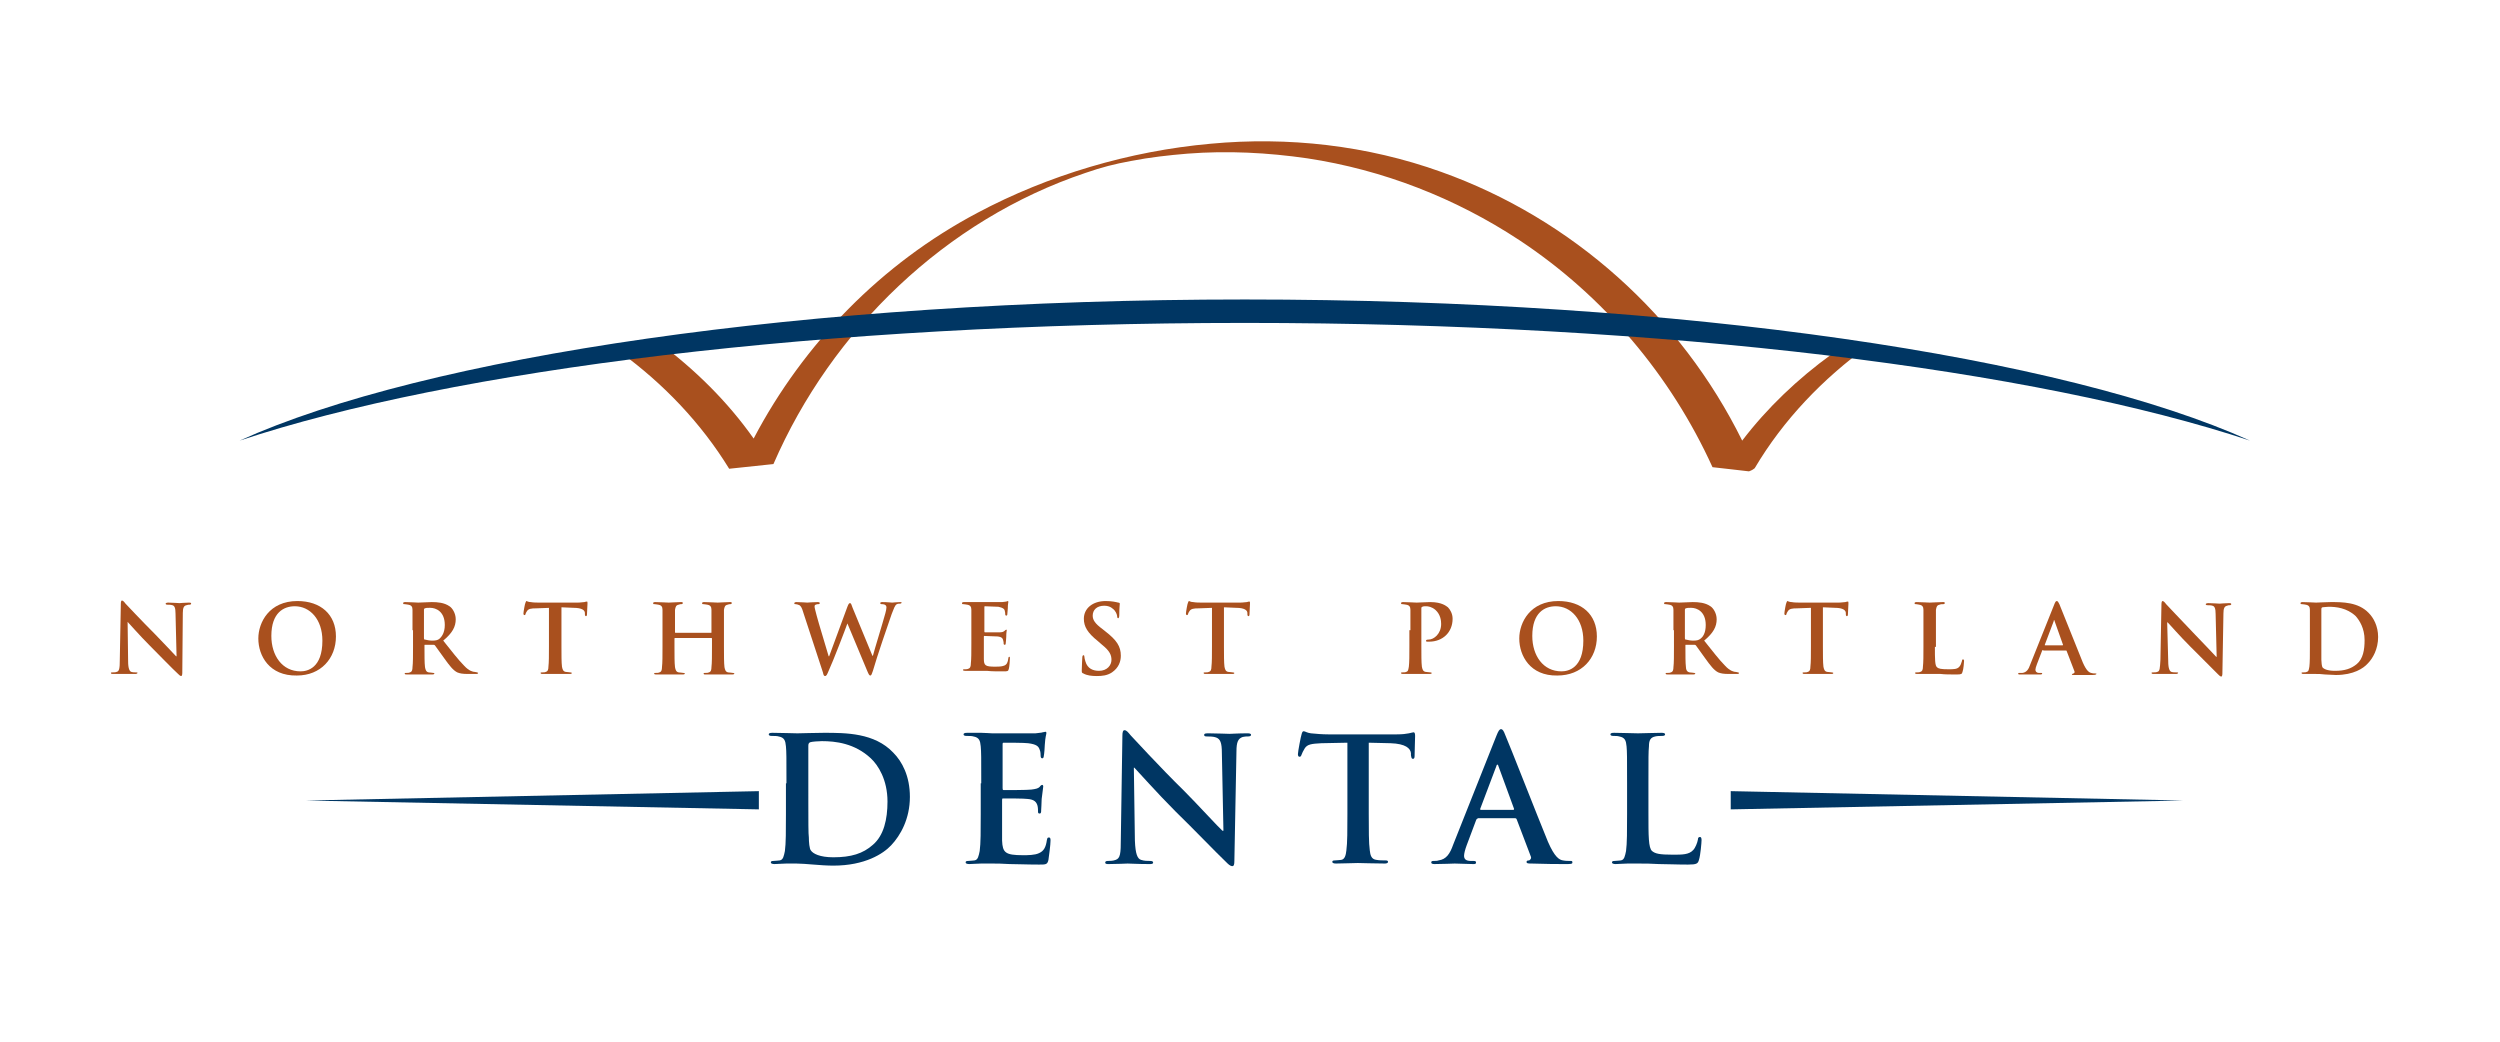 <?xml version="1.0" encoding="utf-8"?>
<!-- Generator: Adobe Illustrator 21.0.0, SVG Export Plug-In . SVG Version: 6.00 Build 0)  -->
<svg version="1.1" id="Layer_1" xmlns="http://www.w3.org/2000/svg" xmlns:xlink="http://www.w3.org/1999/xlink" x="0px" y="0px"
	 viewBox="0 0 480 200" style="enable-background:new 0 0 480 200;" xml:space="preserve">
<style type="text/css">
	.st0{fill:#A9501E;}
	.st1{fill:#003663;}
</style>
<g>
	<path class="st0" d="M140,90c2.8-0.3,5.7-0.6,8.5-0.9c11.2-25.8,33.1-46.9,59.9-55.9c3.2-1.1,5.5-1.7,8.8-2.3
		c3.6-0.7,7.2-1.1,10.8-1.4c7.7-0.6,15.4-0.2,23,0.9c14.5,2.2,28.4,7.6,40.7,15.7c16.2,10.7,29.1,26,37.1,43.6
		c2.4,0.3,4.7,0.5,7,0.8c0.6-0.2,1-0.5,1.1-0.6c5.5-9.3,13.1-17.2,21.8-23.5c0.4-0.3-0.5-0.2-0.4-0.2c-0.7,0.1-1.5,0.3-2.2,0.4
		c-1.3,0.3-3.2,0.6-4.4,1.4c-6.5,4.7-12.4,10.3-17.2,16.6C322.7,60.7,301.9,42,276.7,33c-14.2-5.1-29.4-6.8-44.3-5.4
		c-15.5,1.4-31.1,6-44.8,13.3c-18.3,9.7-33.3,25-42.9,43.3c-5-7.1-11.3-13.3-18.3-18.5c-0.2-0.2-0.9,0-1.1,0.1
		c-0.9,0.2-1.7,0.4-2.6,0.6c-0.8,0.2-1.7,0.5-2.5,0.8c0.1,0-1.1,0.4-1,0.5C127.4,73.7,134.6,81.2,140,90z"/>
	<g>
		<path class="st0" d="M24.6,127c0,1.4,0.3,1.9,0.6,2c0.3,0.1,0.7,0.1,0.9,0.1c0.2,0,0.3,0,0.3,0.1c0,0.1-0.2,0.2-0.4,0.2
			c-1.2,0-1.9,0-2.3,0c-0.2,0-1,0-2,0c-0.2,0-0.4,0-0.4-0.2c0-0.1,0.1-0.1,0.3-0.1c0.2,0,0.6,0,0.8-0.1c0.5-0.1,0.6-0.7,0.6-2.3
			l0.2-10.8c0-0.4,0.1-0.6,0.2-0.6c0.2,0,0.4,0.2,0.7,0.6c0.2,0.2,3,3.2,5.7,5.9c1.2,1.2,3.7,3.9,4,4.2h0.1l-0.2-8.2
			c0-1.1-0.2-1.5-0.6-1.6c-0.3-0.1-0.7-0.1-1-0.1c-0.2,0-0.3-0.1-0.3-0.2c0-0.1,0.2-0.2,0.5-0.2c0.9,0,1.8,0.1,2.2,0.1
			c0.2,0,0.9-0.1,1.8-0.1c0.2,0,0.4,0,0.4,0.2c0,0.1-0.1,0.2-0.3,0.2c-0.2,0-0.3,0-0.6,0.1c-0.5,0.1-0.7,0.5-0.7,1.5L35,129.2
			c0,0.4-0.1,0.6-0.2,0.6c-0.2,0-0.4-0.2-0.6-0.4c-1.2-1.1-3.5-3.5-5.4-5.4c-2-2-4-4.3-4.3-4.6h0L24.6,127z"/>
		<path class="st0" d="M49.6,122.6c0-3.1,2.1-7.2,7.5-7.2c4.5,0,7.4,2.6,7.4,6.8c0,4.2-2.9,7.5-7.5,7.5
			C51.7,129.8,49.6,125.9,49.6,122.6z M61.9,123c0-4.1-2.4-6.6-5.3-6.6c-2.1,0-4.5,1.2-4.5,5.7c0,3.8,2.1,6.8,5.6,6.8
			C59,128.9,61.9,128.3,61.9,123z"/>
		<path class="st0" d="M79.2,121c0-2.8,0-3.3,0-3.9c0-0.6-0.2-0.9-0.8-1c-0.1,0-0.5-0.1-0.7-0.1c-0.2,0-0.3,0-0.3-0.2
			c0-0.1,0.1-0.2,0.4-0.2c1,0,2.1,0.1,2.5,0.1c0.6,0,2-0.1,2.6-0.1c1.1,0,2.4,0.1,3.4,0.8c0.5,0.3,1.2,1.3,1.2,2.5
			c0,1.4-0.6,2.6-2.4,4.1c1.6,2,2.9,3.7,4,4.8c1,1.1,1.8,1.2,2,1.2c0.2,0,0.4,0.1,0.5,0.1c0.1,0,0.2,0.1,0.2,0.1
			c0,0.1-0.1,0.2-0.3,0.2h-1.7c-1,0-1.5-0.1-2-0.3c-0.8-0.4-1.5-1.3-2.5-2.7c-0.7-1-1.6-2.2-1.8-2.5c-0.1-0.1-0.2-0.1-0.3-0.1
			l-1.6,0c-0.1,0-0.1,0-0.1,0.1v0.3c0,1.7,0,3.1,0.1,3.9c0.1,0.5,0.2,0.9,0.7,1c0.3,0,0.7,0.1,0.9,0.1c0.2,0,0.2,0.1,0.2,0.1
			c0,0.1-0.1,0.2-0.4,0.2c-1.1,0-2.4,0-2.7,0c-0.3,0-1.5,0-2.2,0c-0.2,0-0.4,0-0.4-0.2c0-0.1,0.1-0.1,0.3-0.1c0.3,0,0.5,0,0.7-0.1
			c0.4-0.1,0.5-0.5,0.5-1c0.1-0.8,0.1-2.2,0.1-3.9V121z M81.4,122.5c0,0.2,0,0.3,0.2,0.3c0.4,0.1,0.9,0.2,1.4,0.2
			c0.7,0,1-0.1,1.3-0.3c0.5-0.4,1.1-1.2,1.1-2.7c0-2.6-1.7-3.3-2.8-3.3c-0.5,0-0.8,0-1,0.1c-0.1,0-0.2,0.1-0.2,0.3V122.5z"/>
		<path class="st0" d="M105.7,116.7l-2.7,0.1c-1.1,0-1.5,0.1-1.8,0.5c-0.2,0.3-0.3,0.5-0.3,0.6c0,0.1-0.1,0.2-0.2,0.2
			c-0.1,0-0.2-0.1-0.2-0.3c0-0.3,0.3-2,0.4-2.1c0.1-0.2,0.1-0.3,0.2-0.3c0.1,0,0.3,0.2,0.8,0.2c0.5,0.1,1.2,0.1,1.8,0.1h7.2
			c0.6,0,1-0.1,1.3-0.1c0.3-0.1,0.4-0.1,0.5-0.1c0.1,0,0.1,0.1,0.1,0.4c0,0.4-0.1,1.6-0.1,2.1c0,0.2-0.1,0.3-0.2,0.3
			c-0.1,0-0.2-0.1-0.2-0.4l0-0.2c0-0.5-0.5-1-2.2-1l-2.3-0.1v7.5c0,1.7,0,3.1,0.1,3.9c0.1,0.5,0.2,0.9,0.7,1c0.3,0,0.7,0.1,0.9,0.1
			c0.2,0,0.3,0.1,0.3,0.1c0,0.1-0.1,0.2-0.4,0.2c-1.2,0-2.4,0-2.9,0c-0.4,0-1.6,0-2.3,0c-0.2,0-0.4,0-0.4-0.2c0-0.1,0.1-0.1,0.3-0.1
			c0.3,0,0.5,0,0.7-0.1c0.4-0.1,0.5-0.5,0.5-1c0.1-0.8,0.1-2.2,0.1-3.9V116.7z"/>
		<path class="st0" d="M136.5,121.5c0.1,0,0.1,0,0.1-0.1V121c0-2.8,0-3.3,0-3.9c0-0.6-0.2-0.9-0.8-1c-0.1,0-0.5-0.1-0.7-0.1
			c-0.2,0-0.3,0-0.3-0.2c0-0.1,0.1-0.2,0.4-0.2c1,0,2.1,0.1,2.6,0.1c0.4,0,1.6-0.1,2.3-0.1c0.3,0,0.4,0,0.4,0.2
			c0,0.1-0.1,0.2-0.3,0.2c-0.1,0-0.3,0-0.5,0.1c-0.5,0.1-0.6,0.4-0.7,1c0,0.6,0,1.1,0,3.9v3.2c0,1.7,0,3.1,0.1,3.9
			c0.1,0.5,0.2,0.9,0.7,1c0.3,0,0.7,0.1,0.9,0.1c0.2,0,0.3,0.1,0.3,0.1c0,0.1-0.1,0.2-0.4,0.2c-1.2,0-2.3,0-2.8,0
			c-0.4,0-1.6,0-2.3,0c-0.3,0-0.4,0-0.4-0.2c0-0.1,0.1-0.1,0.3-0.1c0.3,0,0.5,0,0.7-0.1c0.4-0.1,0.5-0.5,0.5-1
			c0.1-0.8,0.1-2.2,0.1-3.9v-1.6c0-0.1-0.1-0.1-0.1-0.1h-7c0,0-0.1,0-0.1,0.1v1.6c0,1.7,0,3.1,0.1,3.9c0.1,0.5,0.2,0.9,0.7,1
			c0.3,0,0.7,0.1,0.9,0.1c0.2,0,0.3,0.1,0.3,0.1c0,0.1-0.1,0.2-0.4,0.2c-1.2,0-2.3,0-2.8,0c-0.4,0-1.6,0-2.3,0c-0.2,0-0.4,0-0.4-0.2
			c0-0.1,0.1-0.1,0.3-0.1c0.3,0,0.5,0,0.7-0.1c0.4-0.1,0.5-0.5,0.5-1c0.1-0.8,0.1-2.2,0.1-3.9V121c0-2.8,0-3.3,0-3.9
			c0-0.6-0.2-0.9-0.8-1c-0.1,0-0.5-0.1-0.7-0.1c-0.2,0-0.3,0-0.3-0.2c0-0.1,0.1-0.2,0.4-0.2c1,0,2.1,0.1,2.6,0.1
			c0.4,0,1.6-0.1,2.3-0.1c0.3,0,0.4,0,0.4,0.2c0,0.1-0.1,0.2-0.3,0.2c-0.1,0-0.3,0-0.5,0.1c-0.5,0.1-0.6,0.4-0.7,1
			c0,0.6,0,1.1,0,3.9v0.4c0,0.1,0.1,0.1,0.1,0.1H136.5z"/>
		<path class="st0" d="M154.2,117.5c-0.2-0.7-0.4-1.1-0.7-1.3c-0.2-0.1-0.6-0.2-0.7-0.2c-0.2,0-0.3,0-0.3-0.2c0-0.1,0.2-0.2,0.4-0.2
			c0.9,0,1.9,0.1,2.1,0.1c0.2,0,1-0.1,2-0.1c0.3,0,0.4,0.1,0.4,0.2c0,0.1-0.1,0.2-0.3,0.2c-0.1,0-0.3,0-0.5,0.1
			c-0.2,0.1-0.2,0.2-0.2,0.4c0,0.2,0.2,0.9,0.4,1.7c0.3,1.2,2,6.7,2.3,7.8h0.1l3.5-9.5c0.2-0.5,0.3-0.7,0.5-0.7
			c0.2,0,0.3,0.3,0.5,0.9l3.8,9.2h0.1c0.3-1.2,1.8-6,2.4-8.2c0.1-0.4,0.2-0.8,0.2-1.1c0-0.3-0.2-0.6-0.9-0.6c-0.2,0-0.3-0.1-0.3-0.2
			c0-0.1,0.1-0.2,0.4-0.2c1,0,1.7,0.1,1.9,0.1c0.1,0,0.9-0.1,1.5-0.1c0.2,0,0.3,0,0.3,0.1c0,0.1-0.1,0.2-0.3,0.2
			c-0.2,0-0.4,0-0.6,0.1c-0.4,0.2-0.6,0.9-1,1.9c-0.8,2.3-2.8,8.1-3.6,10.9c-0.2,0.6-0.3,0.9-0.5,0.9c-0.2,0-0.3-0.2-0.6-0.9
			l-3.8-9.1h0c-0.3,0.9-2.8,7.4-3.6,9.1c-0.3,0.7-0.4,1-0.7,1c-0.2,0-0.3-0.2-0.4-0.7L154.2,117.5z"/>
		<path class="st0" d="M186.5,121c0-2.8,0-3.3,0-3.9c0-0.6-0.2-0.9-0.8-1c-0.1,0-0.5-0.1-0.7-0.1c-0.2,0-0.3,0-0.3-0.2
			c0-0.1,0.1-0.2,0.4-0.2c0.5,0,1,0,1.5,0c0.5,0,0.9,0,1.2,0c0.6,0,4.2,0,4.6,0c0.3,0,0.6-0.1,0.8-0.1c0.1,0,0.2-0.1,0.3-0.1
			c0.1,0,0.1,0.1,0.1,0.2c0,0.1-0.1,0.4-0.1,1.2c0,0.2-0.1,1-0.1,1.2c0,0.1-0.1,0.2-0.2,0.2c-0.1,0-0.2-0.1-0.2-0.3
			c0-0.1,0-0.4-0.1-0.7c-0.1-0.3-0.3-0.5-1.2-0.7c-0.3,0-2.2-0.1-2.6-0.1c-0.1,0-0.1,0.1-0.1,0.2v4.6c0,0.1,0,0.2,0.1,0.2
			c0.4,0,2.5,0,2.9,0c0.4,0,0.7-0.1,0.9-0.3c0.1-0.1,0.2-0.2,0.3-0.2c0.1,0,0.1,0,0.1,0.1c0,0.1-0.1,0.4-0.1,1.3
			c0,0.4-0.1,1.1-0.1,1.2c0,0.1,0,0.3-0.2,0.3c-0.1,0-0.2-0.1-0.2-0.2c0-0.2,0-0.4-0.1-0.7c-0.1-0.4-0.3-0.6-1-0.7
			c-0.3,0-2.1-0.1-2.6-0.1c-0.1,0-0.1,0.1-0.1,0.2v1.4c0,0.6,0,2.3,0,2.8c0,1.3,0.3,1.5,2.2,1.5c0.5,0,1.2,0,1.7-0.2
			c0.5-0.2,0.7-0.6,0.8-1.4c0-0.2,0.1-0.3,0.2-0.3c0.1,0,0.1,0.1,0.1,0.3c0,0.4-0.1,1.7-0.2,2c-0.1,0.5-0.3,0.5-1,0.5
			c-1.4,0-2.4,0-3.2-0.1c-0.8,0-1.4,0-1.9,0c-0.2,0-0.6,0-1,0c-0.4,0-0.9,0-1.3,0c-0.2,0-0.4,0-0.4-0.2c0-0.1,0.1-0.1,0.3-0.1
			c0.3,0,0.5,0,0.7-0.1c0.4-0.1,0.5-0.5,0.5-1c0.1-0.8,0.1-2.2,0.1-3.9V121z"/>
		<path class="st0" d="M208,129.3c-0.3-0.1-0.3-0.2-0.3-0.6c0-1,0.1-2.1,0.1-2.4c0-0.3,0.1-0.5,0.2-0.5c0.2,0,0.2,0.2,0.2,0.3
			c0,0.2,0.1,0.6,0.2,0.9c0.4,1.4,1.5,1.8,2.6,1.8c1.6,0,2.4-1.1,2.4-2.1c0-0.9-0.3-1.7-1.8-2.9l-0.8-0.7c-2-1.6-2.7-2.8-2.7-4.3
			c0-2,1.7-3.4,4.2-3.4c1.2,0,2,0.2,2.4,0.3c0.2,0,0.3,0.1,0.3,0.2c0,0.2-0.1,0.8-0.1,2.2c0,0.4-0.1,0.6-0.2,0.6
			c-0.1,0-0.2-0.1-0.2-0.3c0-0.2-0.1-0.7-0.5-1.2c-0.3-0.3-0.8-0.9-2-0.9c-1.4,0-2.2,0.8-2.2,1.9c0,0.8,0.4,1.5,1.9,2.6l0.5,0.4
			c2.2,1.7,3,2.9,3,4.7c0,1.1-0.4,2.3-1.7,3.2c-0.9,0.6-1.9,0.7-2.9,0.7C209.6,129.8,208.7,129.7,208,129.3z"/>
		<path class="st0" d="M232.9,116.7l-2.7,0.1c-1.1,0-1.5,0.1-1.8,0.5c-0.2,0.3-0.3,0.5-0.3,0.6c0,0.1-0.1,0.2-0.2,0.2
			c-0.1,0-0.2-0.1-0.2-0.3c0-0.3,0.3-2,0.4-2.1c0.1-0.2,0.1-0.3,0.2-0.3c0.1,0,0.3,0.2,0.8,0.2c0.5,0.1,1.2,0.1,1.8,0.1h7.2
			c0.6,0,1-0.1,1.3-0.1c0.3-0.1,0.4-0.1,0.5-0.1c0.1,0,0.1,0.1,0.1,0.4c0,0.4-0.1,1.6-0.1,2.1c0,0.2-0.1,0.3-0.2,0.3
			c-0.1,0-0.2-0.1-0.2-0.4l0-0.2c0-0.5-0.5-1-2.2-1l-2.3-0.1v7.5c0,1.7,0,3.1,0.1,3.9c0.1,0.5,0.2,0.9,0.7,1c0.3,0,0.7,0.1,0.9,0.1
			c0.2,0,0.3,0.1,0.3,0.1c0,0.1-0.1,0.2-0.3,0.2c-1.2,0-2.3,0-2.9,0c-0.4,0-1.6,0-2.3,0c-0.2,0-0.4,0-0.4-0.2c0-0.1,0.1-0.1,0.3-0.1
			c0.3,0,0.5,0,0.7-0.1c0.4-0.1,0.5-0.5,0.5-1c0.1-0.8,0.1-2.2,0.1-3.9V116.7z"/>
		<path class="st0" d="M270.8,121c0-2.8,0-3.3,0-3.9c0-0.6-0.2-0.9-0.8-1c-0.1,0-0.5-0.1-0.7-0.1c-0.2,0-0.3,0-0.3-0.2
			c0-0.1,0.1-0.2,0.4-0.2c1,0,2.1,0.1,2.6,0.1c0.7,0,1.8-0.1,2.6-0.1c2.3,0,3.1,0.8,3.4,1c0.4,0.4,0.9,1.2,0.9,2.2
			c0,2.6-1.9,4.4-4.5,4.4c-0.1,0-0.3,0-0.4,0c-0.1,0-0.2,0-0.2-0.2c0-0.1,0.1-0.2,0.5-0.2c1,0,2.4-1.1,2.4-3c0-0.6-0.1-1.8-1.1-2.7
			c-0.7-0.6-1.4-0.7-1.8-0.7c-0.3,0-0.5,0-0.7,0.1c-0.1,0-0.2,0.1-0.2,0.3v7.3c0,1.7,0,3.1,0.1,3.9c0.1,0.5,0.2,0.9,0.7,1
			c0.2,0,0.7,0.1,0.9,0.1c0.2,0,0.3,0.1,0.3,0.1c0,0.1-0.1,0.2-0.4,0.2c-1.2,0-2.3,0-2.8,0c-0.4,0-1.6,0-2.3,0c-0.2,0-0.4,0-0.4-0.2
			c0-0.1,0.1-0.1,0.3-0.1c0.3,0,0.5,0,0.7-0.1c0.4-0.1,0.4-0.5,0.5-1c0.1-0.8,0.1-2.2,0.1-3.9V121z"/>
		<path class="st0" d="M291.7,122.6c0-3.1,2.1-7.2,7.5-7.2c4.5,0,7.4,2.6,7.4,6.8c0,4.2-2.9,7.5-7.6,7.5
			C293.8,129.8,291.7,125.9,291.7,122.6z M304,123c0-4.1-2.4-6.6-5.3-6.6c-2.1,0-4.5,1.2-4.5,5.7c0,3.8,2.1,6.8,5.6,6.8
			C301.1,128.9,304,128.3,304,123z"/>
		<path class="st0" d="M321.3,121c0-2.8,0-3.3,0-3.9c0-0.6-0.2-0.9-0.8-1c-0.1,0-0.5-0.1-0.7-0.1c-0.2,0-0.3,0-0.3-0.2
			c0-0.1,0.1-0.2,0.4-0.2c1,0,2.1,0.1,2.5,0.1c0.6,0,2-0.1,2.6-0.1c1.1,0,2.4,0.1,3.4,0.8c0.5,0.3,1.2,1.3,1.2,2.5
			c0,1.4-0.6,2.6-2.4,4.1c1.6,2,2.9,3.7,4,4.8c1,1.1,1.8,1.2,2,1.2c0.2,0,0.4,0.1,0.5,0.1c0.1,0,0.2,0.1,0.2,0.1
			c0,0.1-0.1,0.2-0.3,0.2h-1.7c-1,0-1.5-0.1-2-0.3c-0.8-0.4-1.5-1.3-2.5-2.7c-0.7-1-1.6-2.2-1.8-2.5c-0.1-0.1-0.2-0.1-0.3-0.1
			l-1.6,0c-0.1,0-0.1,0-0.1,0.1v0.3c0,1.7,0,3.1,0.1,3.9c0,0.5,0.2,0.9,0.7,1c0.3,0,0.7,0.1,0.9,0.1c0.1,0,0.2,0.1,0.2,0.1
			c0,0.1-0.1,0.2-0.4,0.2c-1.1,0-2.4,0-2.7,0c-0.4,0-1.5,0-2.2,0c-0.2,0-0.4,0-0.4-0.2c0-0.1,0.1-0.1,0.3-0.1c0.3,0,0.5,0,0.7-0.1
			c0.4-0.1,0.5-0.5,0.5-1c0.1-0.8,0.1-2.2,0.1-3.9V121z M323.5,122.5c0,0.2,0,0.3,0.2,0.3c0.4,0.1,0.9,0.2,1.4,0.2
			c0.7,0,1-0.1,1.3-0.3c0.6-0.4,1.1-1.2,1.1-2.7c0-2.6-1.7-3.3-2.8-3.3c-0.4,0-0.8,0-1,0.1c-0.1,0-0.2,0.1-0.2,0.3V122.5z"/>
		<path class="st0" d="M347.8,116.7l-2.7,0.1c-1.1,0-1.5,0.1-1.8,0.5c-0.2,0.3-0.3,0.5-0.3,0.6c0,0.1-0.1,0.2-0.2,0.2
			c-0.1,0-0.2-0.1-0.2-0.3c0-0.3,0.3-2,0.4-2.1c0.1-0.2,0.1-0.3,0.2-0.3c0.1,0,0.3,0.2,0.8,0.2c0.5,0.1,1.2,0.1,1.8,0.1h7.2
			c0.6,0,1-0.1,1.3-0.1c0.3-0.1,0.4-0.1,0.5-0.1c0.1,0,0.1,0.1,0.1,0.4c0,0.4-0.1,1.6-0.1,2.1c0,0.2-0.1,0.3-0.2,0.3
			c-0.1,0-0.2-0.1-0.2-0.4l0-0.2c0-0.5-0.5-1-2.1-1l-2.3-0.1v7.5c0,1.7,0,3.1,0.1,3.9c0.1,0.5,0.2,0.9,0.7,1c0.3,0,0.7,0.1,0.9,0.1
			c0.2,0,0.3,0.1,0.3,0.1c0,0.1-0.1,0.2-0.3,0.2c-1.2,0-2.4,0-2.9,0c-0.4,0-1.6,0-2.3,0c-0.2,0-0.4,0-0.4-0.2c0-0.1,0.1-0.1,0.3-0.1
			c0.3,0,0.5,0,0.7-0.1c0.4-0.1,0.5-0.5,0.5-1c0.1-0.8,0.1-2.2,0.1-3.9V116.7z"/>
		<path class="st0" d="M371.5,124.2c0,2.3,0,3.6,0.4,3.9c0.3,0.3,0.8,0.4,2.2,0.4c1,0,1.7,0,2.1-0.5c0.2-0.2,0.4-0.7,0.5-1.1
			c0-0.2,0.1-0.3,0.2-0.3c0.1,0,0.2,0.1,0.2,0.3c0,0.2-0.1,1.6-0.3,2.1c-0.1,0.4-0.2,0.5-1.1,0.5c-1.3,0-2.3,0-3.1-0.1
			c-0.8,0-1.5,0-2.2,0c-0.2,0-0.6,0-1,0c-0.4,0-0.9,0-1.3,0c-0.2,0-0.4,0-0.4-0.2c0-0.1,0.1-0.1,0.3-0.1c0.3,0,0.5,0,0.7-0.1
			c0.4-0.1,0.5-0.5,0.5-1c0.1-0.8,0.1-2.2,0.1-3.9V121c0-2.8,0-3.3,0-3.9c0-0.6-0.2-0.9-0.8-1c-0.1,0-0.4-0.1-0.6-0.1
			c-0.2,0-0.3,0-0.3-0.2c0-0.1,0.1-0.2,0.4-0.2c0.9,0,2,0.1,2.5,0.1c0.4,0,1.8-0.1,2.5-0.1c0.3,0,0.4,0,0.4,0.2
			c0,0.1-0.1,0.2-0.3,0.2c-0.2,0-0.5,0-0.7,0.1c-0.5,0.1-0.6,0.4-0.7,1c0,0.6,0,1.1,0,3.9V124.2z"/>
		<path class="st0" d="M392.3,124.8c-0.1,0-0.1,0-0.2,0.1l-1,2.6c-0.2,0.5-0.3,0.9-0.3,1.1c0,0.3,0.2,0.6,0.7,0.6h0.3
			c0.2,0,0.3,0,0.3,0.1c0,0.1-0.1,0.2-0.3,0.2c-0.6,0-1.4,0-1.9,0c-0.2,0-1.2,0-2.1,0c-0.2,0-0.3,0-0.3-0.2c0-0.1,0.1-0.1,0.2-0.1
			c0.2,0,0.4,0,0.6,0c0.8-0.1,1.2-0.7,1.5-1.6l4.6-11.5c0.2-0.5,0.3-0.7,0.5-0.7c0.2,0,0.3,0.2,0.5,0.6c0.4,1,3.4,8.5,4.5,11.2
			c0.7,1.6,1.2,1.9,1.6,2c0.3,0.1,0.6,0.1,0.8,0.1c0.2,0,0.2,0,0.2,0.1c0,0.1-0.2,0.2-0.8,0.2c-0.7,0-2,0-3.4,0
			c-0.3,0-0.5,0-0.5-0.1c0-0.1,0.1-0.1,0.3-0.2c0.1,0,0.3-0.2,0.2-0.4l-1.5-3.9c0-0.1-0.1-0.1-0.2-0.1H392.3z M396,123.9
			c0.1,0,0.1-0.1,0.1-0.1l-1.6-4.5c0-0.1,0-0.2-0.1-0.2c-0.1,0-0.1,0.1-0.1,0.2l-1.7,4.5c0,0.1,0,0.1,0.1,0.1H396z"/>
		<path class="st0" d="M416.3,127c0,1.4,0.3,1.9,0.6,2c0.3,0.1,0.7,0.1,1,0.1c0.2,0,0.3,0,0.3,0.1c0,0.1-0.2,0.2-0.4,0.2
			c-1.2,0-1.9,0-2.3,0c-0.2,0-1,0-2,0c-0.2,0-0.4,0-0.4-0.2c0-0.1,0.1-0.1,0.3-0.1c0.2,0,0.6,0,0.8-0.1c0.5-0.1,0.5-0.7,0.6-2.3
			L415,116c0-0.4,0.1-0.6,0.2-0.6c0.2,0,0.4,0.2,0.7,0.6c0.2,0.2,3,3.2,5.6,5.9c1.2,1.2,3.7,3.9,4,4.2h0.1l-0.2-8.2
			c0-1.1-0.2-1.5-0.6-1.6c-0.3-0.1-0.7-0.1-1-0.1c-0.2,0-0.3-0.1-0.3-0.2c0-0.1,0.2-0.2,0.5-0.2c0.9,0,1.8,0.1,2.2,0.1
			c0.2,0,0.9-0.1,1.8-0.1c0.2,0,0.4,0,0.4,0.2c0,0.1-0.1,0.2-0.3,0.2c-0.2,0-0.3,0-0.5,0.1c-0.5,0.1-0.7,0.5-0.7,1.5l-0.2,11.5
			c0,0.4-0.1,0.6-0.2,0.6c-0.2,0-0.4-0.2-0.6-0.4c-1.1-1.1-3.5-3.5-5.4-5.4c-2-2-4-4.3-4.3-4.6h-0.1L416.3,127z"/>
		<path class="st0" d="M443.5,121c0-2.8,0-3.3,0-3.9c0-0.6-0.2-0.9-0.8-1c-0.1,0-0.4-0.1-0.7-0.1c-0.2,0-0.3,0-0.3-0.2
			c0-0.1,0.1-0.2,0.4-0.2c1,0,2.1,0.1,2.6,0.1c0.6,0,1.7-0.1,2.8-0.1c2.3,0,5.3,0,7.3,2.1c0.9,0.9,1.8,2.5,1.8,4.6
			c0,2.3-1,4.1-2,5.1c-0.8,0.9-2.7,2.2-6.1,2.2c-0.7,0-1.4-0.1-2.1-0.1c-0.7-0.1-1.3-0.1-1.8-0.1c-0.2,0-0.6,0-1,0
			c-0.4,0-0.9,0-1.3,0c-0.2,0-0.4,0-0.4-0.2c0-0.1,0.1-0.1,0.3-0.1c0.3,0,0.5,0,0.7-0.1c0.4-0.1,0.4-0.5,0.5-1
			c0.1-0.8,0.1-2.2,0.1-3.9V121z M445.7,123c0,1.9,0,3.3,0,3.7c0,0.5,0.1,1.2,0.2,1.4c0.2,0.3,0.9,0.7,2.4,0.7
			c1.9,0,3.1-0.4,4.2-1.3c1.2-1,1.5-2.7,1.5-4.6c0-2.3-1-3.8-1.7-4.6c-1.7-1.6-3.8-1.8-5.2-1.8c-0.4,0-1,0.1-1.2,0.1
			c-0.2,0.1-0.2,0.2-0.2,0.4c0,0.6,0,2.2,0,3.6V123z"/>
	</g>
	<g>
		<path class="st1" d="M151,150.4c0-5.1,0-6-0.1-7.1c-0.1-1.1-0.3-1.7-1.4-1.9c-0.3-0.1-0.8-0.1-1.3-0.1c-0.4,0-0.6-0.1-0.6-0.3
			c0-0.2,0.2-0.3,0.7-0.3c1.8,0,3.9,0.1,4.8,0.1c1,0,3.1-0.1,5.1-0.1c4.2,0,9.7,0,13.3,3.8c1.7,1.7,3.2,4.5,3.2,8.5
			c0,4.2-1.8,7.4-3.6,9.3c-1.5,1.6-5,3.9-11.1,3.9c-1.2,0-2.6-0.1-3.8-0.2c-1.3-0.1-2.4-0.2-3.3-0.2c-0.4,0-1.1,0-1.9,0
			c-0.8,0-1.6,0.1-2.3,0.1c-0.4,0-0.7-0.1-0.7-0.3c0-0.2,0.1-0.3,0.5-0.3c0.5,0,0.9-0.1,1.2-0.1c0.7-0.1,0.8-0.9,1-1.8
			c0.2-1.4,0.2-4,0.2-7.1V150.4z M155.2,154.1c0,3.5,0,6.1,0.1,6.7c0,0.8,0.1,2.2,0.4,2.5c0.4,0.6,1.7,1.3,4.3,1.3
			c3.4,0,5.7-0.7,7.6-2.4c2.1-1.8,2.8-4.9,2.8-8.3c0-4.2-1.8-7-3.2-8.3c-3.1-2.9-6.8-3.3-9.4-3.3c-0.7,0-1.9,0.1-2.2,0.2
			c-0.3,0.1-0.4,0.3-0.4,0.7c0,1.1,0,4,0,6.7V154.1z"/>
		<path class="st1" d="M188.4,150.4c0-5.1,0-6-0.1-7.1c-0.1-1.1-0.3-1.7-1.4-1.9c-0.3-0.1-0.8-0.1-1.3-0.1c-0.4,0-0.6-0.1-0.6-0.3
			c0-0.2,0.2-0.3,0.7-0.3c0.9,0,1.9,0,2.7,0c0.9,0,1.6,0.1,2.1,0.1c1.1,0,7.7,0,8.3,0c0.6-0.1,1.2-0.1,1.4-0.2
			c0.2,0,0.4-0.1,0.5-0.1c0.2,0,0.2,0.1,0.2,0.3c0,0.2-0.2,0.6-0.3,2.2c0,0.3-0.1,1.8-0.2,2.2c0,0.2-0.1,0.4-0.3,0.4
			c-0.2,0-0.3-0.2-0.3-0.5c0-0.2,0-0.8-0.2-1.2c-0.2-0.6-0.6-1-2.2-1.2c-0.6-0.1-4.1-0.1-4.7-0.1c-0.2,0-0.2,0.1-0.2,0.3v8.4
			c0,0.2,0,0.4,0.2,0.4c0.7,0,4.6,0,5.3-0.1c0.8-0.1,1.3-0.2,1.6-0.5c0.2-0.3,0.4-0.4,0.5-0.4c0.1,0,0.2,0.1,0.2,0.3
			c0,0.2-0.1,0.7-0.3,2.4c0,0.7-0.1,2-0.1,2.2c0,0.3,0,0.6-0.3,0.6c-0.2,0-0.3-0.1-0.3-0.3c0-0.3,0-0.8-0.1-1.2
			c-0.2-0.7-0.6-1.2-1.9-1.3c-0.6-0.1-3.9-0.1-4.7-0.1c-0.2,0-0.2,0.1-0.2,0.3v2.6c0,1.1,0,4.2,0,5.2c0.1,2.3,0.6,2.8,4,2.8
			c0.9,0,2.3,0,3.1-0.4c0.9-0.4,1.3-1.1,1.5-2.5c0.1-0.4,0.1-0.5,0.4-0.5c0.3,0,0.3,0.3,0.3,0.6c0,0.8-0.3,3-0.4,3.7
			c-0.2,0.9-0.5,0.9-1.8,0.9c-2.5,0-4.3-0.1-5.7-0.1c-1.4-0.1-2.5-0.1-3.5-0.1c-0.4,0-1.1,0-1.9,0c-0.8,0-1.6,0.1-2.3,0.1
			c-0.4,0-0.7-0.1-0.7-0.3c0-0.2,0.1-0.3,0.5-0.3c0.5,0,0.9-0.1,1.2-0.1c0.7-0.1,0.8-0.9,1-1.8c0.2-1.4,0.2-4,0.2-7.1V150.4z"/>
		<path class="st1" d="M217.9,161.4c0.1,2.6,0.5,3.5,1.2,3.7c0.6,0.2,1.2,0.2,1.7,0.2c0.4,0,0.6,0.1,0.6,0.3c0,0.3-0.3,0.3-0.8,0.3
			c-2.2,0-3.5-0.1-4.1-0.1c-0.3,0-1.9,0.1-3.6,0.1c-0.4,0-0.7,0-0.7-0.3c0-0.2,0.2-0.3,0.5-0.3c0.4,0,1,0,1.5-0.2
			c0.9-0.3,1-1.2,1-4.1l0.3-19.7c0-0.7,0.1-1.1,0.4-1.1c0.4,0,0.7,0.4,1.2,1c0.4,0.4,5.4,5.9,10.3,10.7c2.3,2.3,6.7,7.1,7.3,7.6h0.2
			l-0.3-14.9c0-2-0.3-2.7-1.1-3c-0.5-0.2-1.3-0.2-1.8-0.2c-0.4,0-0.5-0.1-0.5-0.3c0-0.3,0.4-0.3,0.9-0.3c1.7,0,3.3,0.1,4,0.1
			c0.4,0,1.6-0.1,3.3-0.1c0.4,0,0.8,0,0.8,0.3c0,0.2-0.2,0.3-0.6,0.3c-0.3,0-0.6,0-1,0.1c-0.9,0.3-1.2,1-1.2,2.8l-0.4,21
			c0,0.7-0.1,1-0.4,1c-0.4,0-0.8-0.4-1.1-0.7c-2.1-2-6.3-6.4-9.8-9.8c-3.6-3.6-7.3-7.8-7.9-8.4h-0.1L217.9,161.4z"/>
		<path class="st1" d="M258.6,142.6l-4.9,0.1c-1.9,0.1-2.7,0.2-3.2,1c-0.3,0.5-0.5,0.9-0.6,1.2c-0.1,0.3-0.2,0.4-0.4,0.4
			c-0.2,0-0.3-0.2-0.3-0.5c0-0.5,0.6-3.6,0.7-3.8c0.1-0.4,0.2-0.6,0.4-0.6c0.3,0,0.6,0.3,1.4,0.4c1,0.1,2.2,0.2,3.3,0.2h13.2
			c1.1,0,1.8-0.1,2.3-0.2c0.5-0.1,0.8-0.2,0.9-0.2c0.2,0,0.3,0.2,0.3,0.7c0,0.7-0.1,3-0.1,3.9c0,0.3-0.1,0.5-0.3,0.5
			c-0.3,0-0.3-0.2-0.4-0.7l0-0.4c-0.1-0.9-1-1.8-3.9-1.9l-4.2-0.1v13.6c0,3.1,0,5.7,0.2,7.1c0.1,0.9,0.3,1.7,1.3,1.8
			c0.5,0.1,1.2,0.1,1.7,0.1c0.4,0,0.5,0.1,0.5,0.3c0,0.2-0.3,0.3-0.6,0.3c-2.2,0-4.3-0.1-5.2-0.1c-0.8,0-2.9,0.1-4.2,0.1
			c-0.4,0-0.7-0.1-0.7-0.3c0-0.2,0.1-0.3,0.5-0.3c0.5,0,0.9-0.1,1.2-0.1c0.7-0.1,0.9-0.9,1-1.8c0.2-1.4,0.2-4,0.2-7.1V142.6z"/>
		<path class="st1" d="M283.7,157.2c-0.2,0-0.2,0.1-0.3,0.3l-1.8,4.8c-0.3,0.8-0.5,1.6-0.5,2c0,0.6,0.3,1,1.3,1h0.5
			c0.4,0,0.5,0.1,0.5,0.3c0,0.3-0.2,0.3-0.6,0.3c-1.1,0-2.5-0.1-3.5-0.1c-0.4,0-2.2,0.1-3.9,0.1c-0.4,0-0.6-0.1-0.6-0.3
			c0-0.2,0.1-0.3,0.4-0.3c0.3,0,0.8,0,1-0.1c1.5-0.2,2.2-1.3,2.8-3l8.3-20.9c0.4-1,0.6-1.3,0.9-1.3c0.3,0,0.5,0.3,0.8,1.1
			c0.8,1.8,6.1,15.4,8.2,20.5c1.3,3,2.2,3.5,2.9,3.6c0.5,0.1,1,0.1,1.4,0.1c0.3,0,0.4,0,0.4,0.3c0,0.3-0.3,0.3-1.5,0.3
			c-1.2,0-3.6,0-6.3-0.1c-0.6,0-1,0-1-0.3c0-0.2,0.1-0.3,0.5-0.3c0.2-0.1,0.5-0.4,0.3-0.8l-2.7-7.1c-0.1-0.2-0.2-0.2-0.3-0.2H283.7z
			 M290.5,155.5c0.2,0,0.2-0.1,0.2-0.2l-3-8.2c0-0.1-0.1-0.3-0.2-0.3c-0.1,0-0.2,0.2-0.2,0.3l-3.1,8.2c0,0.1,0,0.2,0.1,0.2H290.5z"
			/>
		<path class="st1" d="M316.5,156.2c0,4.3,0,6.6,0.7,7.2c0.6,0.5,1.4,0.7,4,0.7c1.8,0,3.1,0,3.9-0.9c0.4-0.4,0.8-1.4,0.9-2
			c0-0.3,0.1-0.5,0.4-0.5c0.2,0,0.3,0.2,0.3,0.6c0,0.4-0.2,2.9-0.5,3.8c-0.2,0.7-0.4,0.9-2.1,0.9c-2.4,0-4.1-0.1-5.6-0.1
			c-1.5-0.1-2.7-0.1-4.1-0.1c-0.4,0-1.1,0-1.9,0c-0.8,0-1.6,0.1-2.3,0.1c-0.4,0-0.7-0.1-0.7-0.3c0-0.2,0.1-0.3,0.5-0.3
			c0.5,0,0.9-0.1,1.2-0.1c0.7-0.1,0.8-0.9,1-1.8c0.2-1.4,0.2-4,0.2-7.1v-5.9c0-5.1,0-6-0.1-7.1c-0.1-1.1-0.3-1.7-1.4-1.9
			c-0.3-0.1-0.7-0.1-1.1-0.1c-0.4,0-0.6-0.1-0.6-0.3c0-0.2,0.2-0.3,0.7-0.3c1.6,0,3.6,0.1,4.6,0.1c0.8,0,3.2-0.1,4.5-0.1
			c0.5,0,0.7,0.1,0.7,0.3c0,0.2-0.2,0.3-0.6,0.3c-0.4,0-0.9,0-1.3,0.1c-0.9,0.2-1.2,0.7-1.2,1.9c-0.1,1.1-0.1,2-0.1,7.1V156.2z"/>
	</g>
	<path class="st1" d="M239,62c81,0,152.1,9,193,22.6c-35.7-16.1-108.7-27.1-193-27.1c-84.3,0-157.4,11-193,27.1
		C86.9,71,158,62,239,62z"/>
	<polygon class="st1" points="332.3,151.9 332.3,155.4 419.2,153.7 	"/>
	<polygon class="st1" points="145.7,155.4 145.7,151.9 58.7,153.7 	"/>
</g>
</svg>
